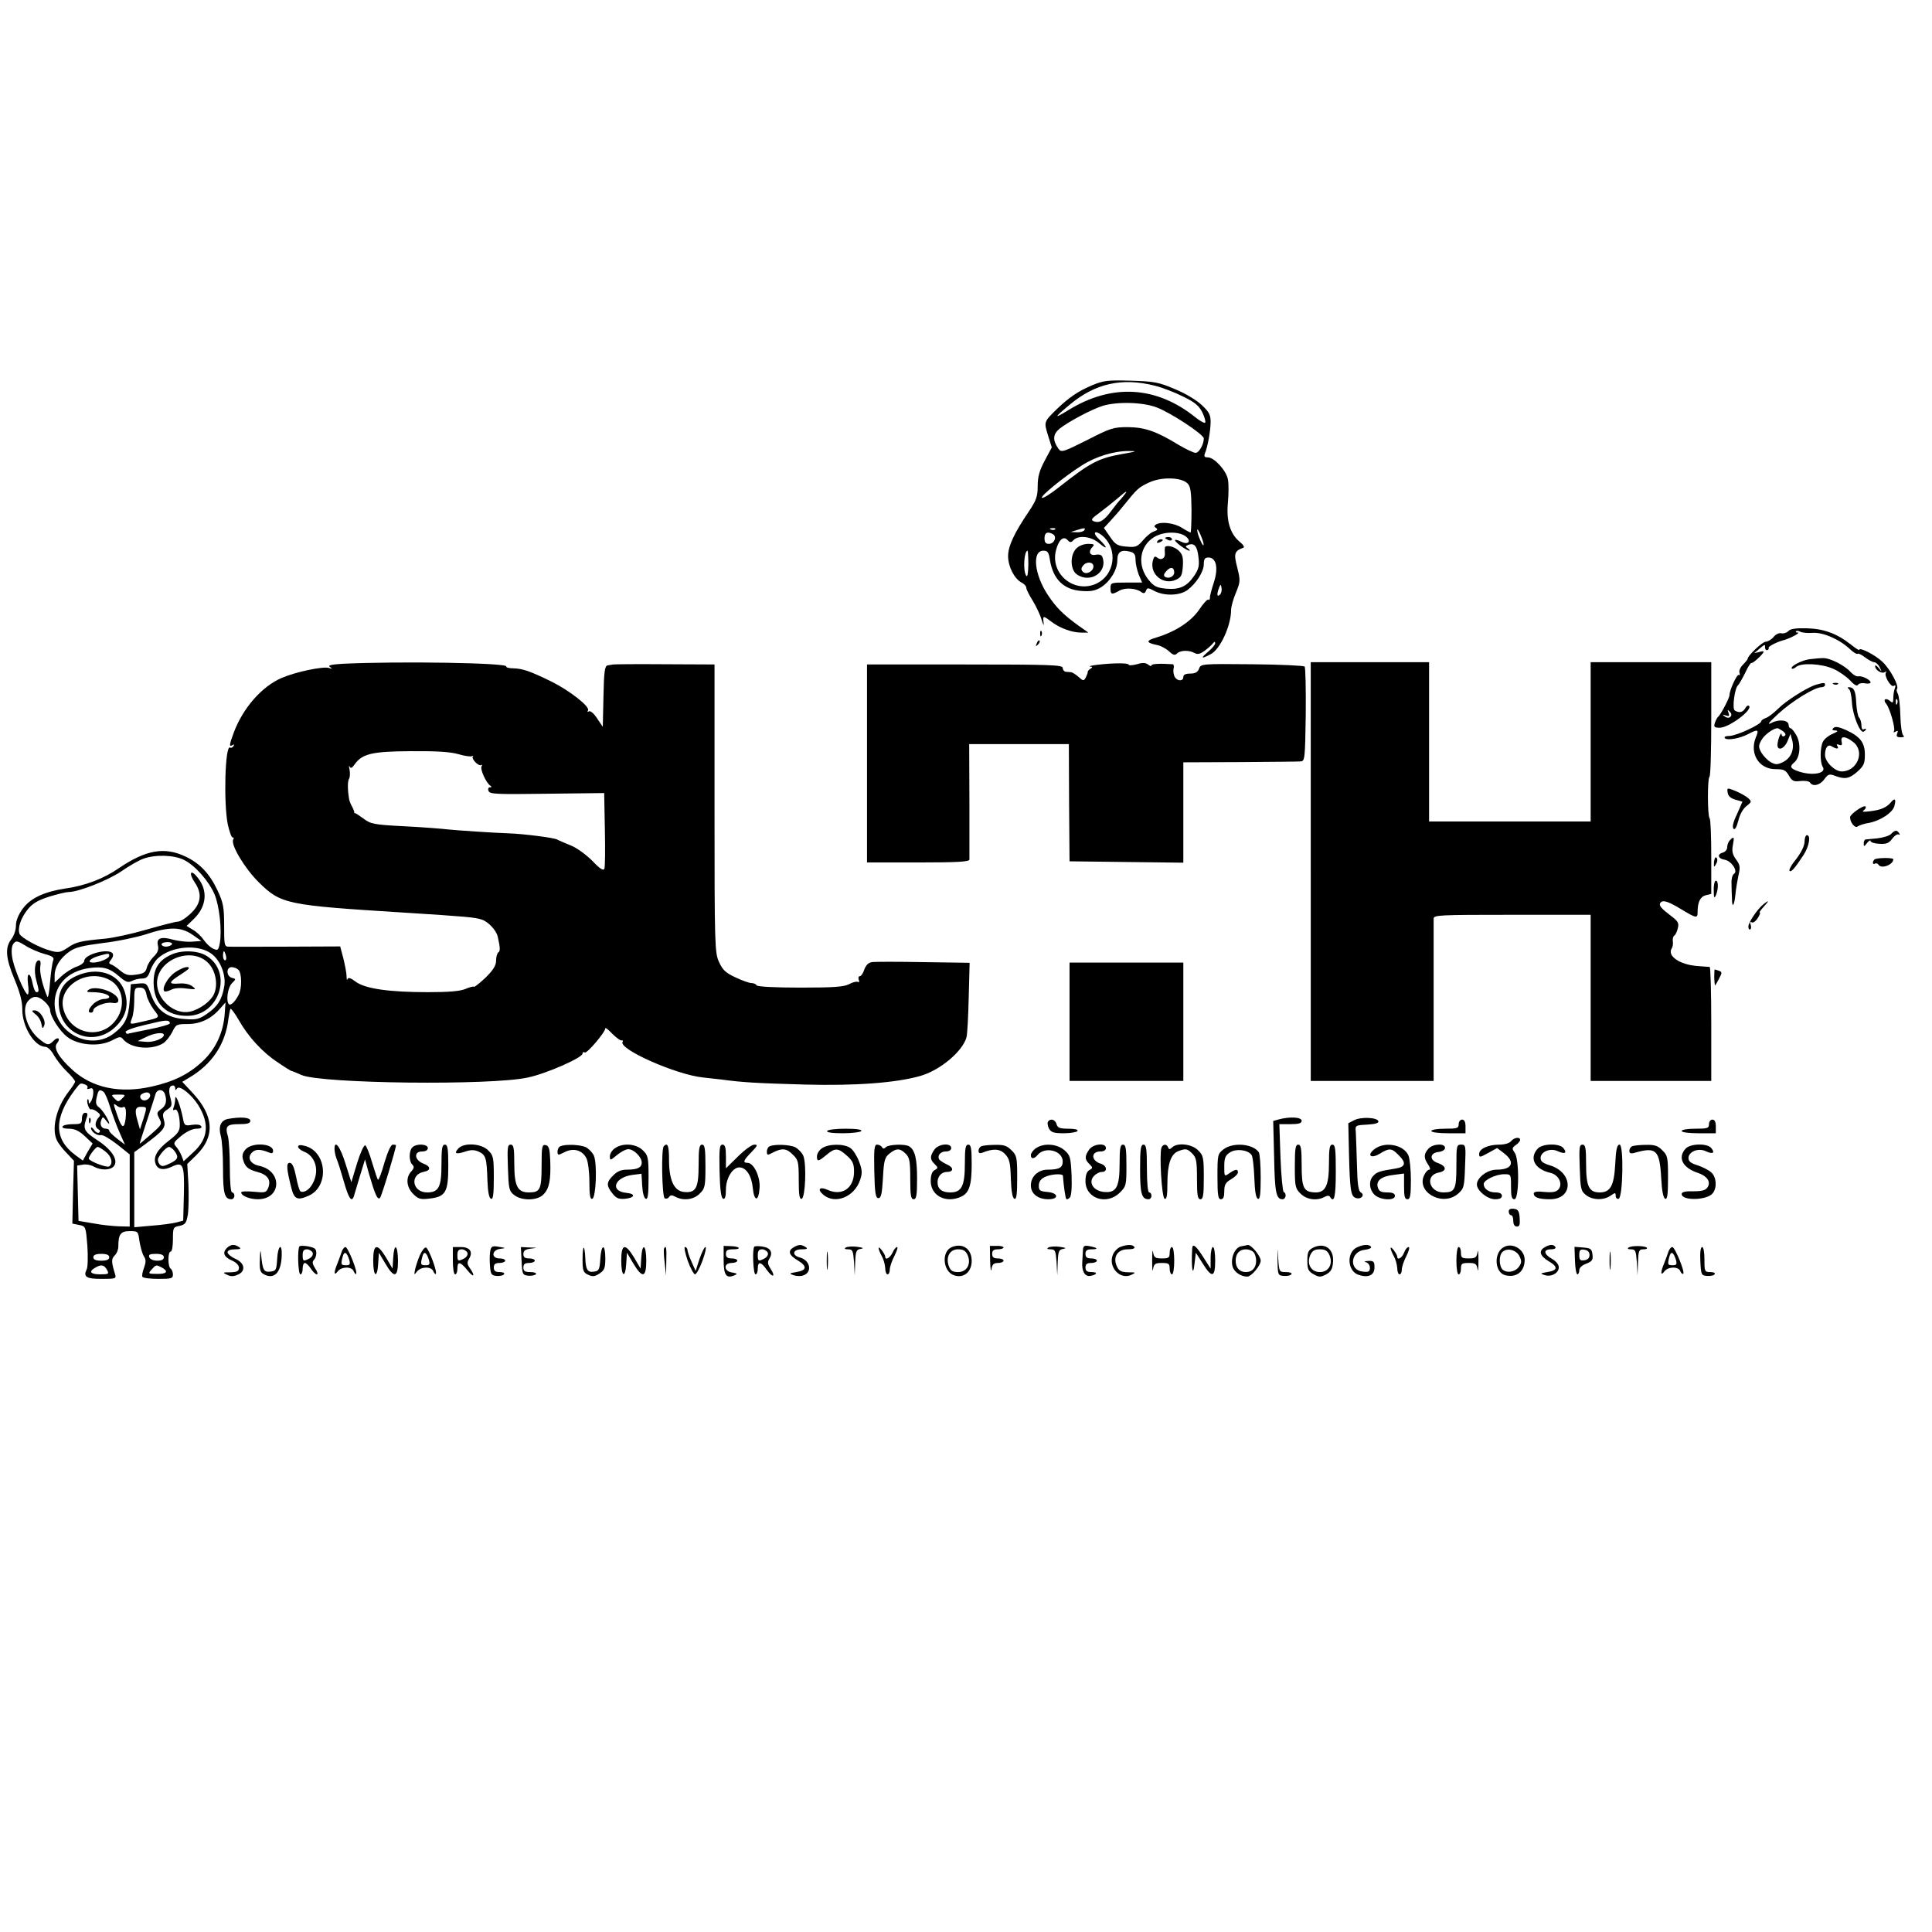 <?xml version="1.0" standalone="no"?>
<!DOCTYPE svg PUBLIC "-//W3C//DTD SVG 20010904//EN"
 "http://www.w3.org/TR/2001/REC-SVG-20010904/DTD/svg10.dtd">
<svg version="1.0" xmlns="http://www.w3.org/2000/svg"
 width="849pt" height="849pt" viewBox="0 0 849 849"
 preserveAspectRatio="xMidYMid meet">

<g transform="translate(0,849) scale(0.1,-0.1)"
fill="#000000" stroke="none">
<path d="M4797 6796 c-59 -25 -100 -53 -152 -103 -58 -57 -58 -56 -40 -115
l17 -54 -31 -58 c-24 -45 -31 -72 -31 -113 0 -45 -6 -61 -39 -111 -64 -94 -91
-152 -91 -196 0 -45 27 -99 59 -116 12 -6 21 -16 21 -23 0 -7 13 -33 29 -58
15 -25 33 -63 39 -85 7 -22 10 -27 8 -11 -4 33 -3 33 37 3 38 -28 89 -46 130
-46 l30 0 -44 31 c-65 47 -97 78 -134 134 -60 90 -71 195 -20 195 19 0 24 -7
29 -42 14 -84 61 -130 140 -135 39 -3 59 1 84 16 41 26 72 77 72 119 0 36 16
48 55 38 20 -5 25 -13 25 -37 0 -16 7 -45 14 -64 l15 -35 -70 0 c-67 0 -69 -1
-69 -25 0 -28 5 -30 40 -10 26 14 75 10 97 -8 9 -6 15 -4 19 7 5 14 9 14 37
-1 44 -23 111 -21 145 4 39 29 72 81 72 114 0 22 5 29 20 29 35 0 45 -46 24
-110 -10 -30 -18 -61 -17 -67 0 -7 -3 -11 -7 -8 -4 3 -23 -18 -41 -45 -36 -52
-104 -96 -186 -121 -48 -14 -48 -23 -1 -33 18 -3 42 -16 55 -28 18 -17 26 -19
35 -10 15 15 53 16 78 2 13 -7 25 -4 46 12 16 12 32 27 36 33 5 6 8 6 8 -2 0
-6 -14 -23 -31 -37 -35 -30 -31 -33 11 -11 42 21 90 126 90 195 0 13 9 47 21
75 20 49 20 54 6 111 -16 61 -13 73 27 87 6 2 -1 14 -15 25 -43 35 -61 93 -53
173 3 37 4 83 0 102 -7 39 -60 97 -88 97 -15 0 -18 4 -13 18 12 28 24 95 25
136 0 33 -6 45 -39 76 -22 21 -73 52 -118 70 -70 30 -90 34 -193 37 -104 3
-120 1 -173 -21z m278 -1 c33 -8 89 -30 125 -48 51 -25 69 -40 84 -70 10 -21
15 -41 12 -44 -3 -4 -23 7 -44 24 -171 137 -366 148 -555 32 -68 -42 -67 -36
3 22 112 94 230 121 375 84z m7 -95 c62 -23 208 -119 208 -137 0 -26 -21 -63
-36 -63 -9 0 -42 16 -73 34 -99 61 -150 78 -224 79 -64 0 -77 -4 -180 -57
-104 -52 -113 -55 -125 -39 -27 38 -26 64 4 89 39 31 139 84 188 100 64 20
177 17 238 -6z m-150 -205 c-106 -19 -140 -37 -281 -148 -34 -27 -66 -47 -72
-45 -12 4 95 92 174 142 62 40 141 64 207 64 39 0 36 -2 -28 -13z m286 -129
c14 -13 17 -37 18 -116 0 -55 -2 -100 -4 -100 -3 0 -20 9 -39 21 -33 21 -91
28 -113 14 -9 -6 -9 -9 0 -15 9 -6 6 -10 -8 -15 -12 -3 -34 -21 -49 -39 -25
-29 -32 -32 -73 -28 -39 3 -49 9 -72 43 l-27 39 25 27 c15 16 43 48 63 73 59
73 64 78 111 100 54 25 141 23 168 -4z m-279 -53 c-8 -10 -16 -20 -20 -23 -3
-3 -18 -22 -34 -43 -33 -45 -53 -57 -78 -48 -15 6 -11 12 25 38 24 18 59 46
78 62 40 35 49 39 29 14z m-302 -149 c-3 -3 -12 -4 -19 -1 -8 3 -5 6 6 6 11 1
17 -2 13 -5z m128 -4 c-3 -5 -18 -10 -33 -9 l-27 1 25 8 c35 11 42 11 35 0z
m524 -64 c-1 -15 -28 46 -28 64 0 8 6 0 14 -19 8 -18 15 -38 14 -45z m-661 46
c18 -12 4 -42 -19 -42 -14 0 -19 7 -19 25 0 25 14 31 38 17z m214 -4 c74 -60
58 -178 -29 -215 -98 -40 -200 49 -172 151 12 45 33 62 50 43 11 -12 16 -12
27 0 22 22 77 16 111 -13 40 -34 40 -21 0 17 -30 28 -19 42 13 17z m367 -4
c29 -21 13 -41 -19 -24 -12 6 -24 9 -26 7 -6 -6 50 -47 63 -47 4 0 1 4 -7 10
-12 8 -12 10 3 16 26 9 39 -7 44 -58 4 -34 0 -50 -19 -78 -32 -47 -63 -62
-123 -57 -41 4 -54 10 -76 37 -53 63 -43 150 23 190 40 24 105 26 137 4z
m-690 -126 c-1 -40 -4 -57 -10 -47 -14 22 -9 109 7 109 1 0 3 -28 3 -62z m842
-131 c-13 -13 -15 1 -4 30 7 17 8 17 11 -1 2 -10 -1 -23 -7 -29z"/>
<path d="M4730 6080 c-29 -29 -27 -94 2 -114 60 -42 138 11 112 77 -3 9 -14
12 -30 9 -26 -5 -33 15 -12 36 9 9 5 12 -20 12 -19 0 -40 -8 -52 -20z m75 -79
c0 -22 -32 -38 -46 -24 -9 9 -9 16 1 28 15 19 45 16 45 -4z"/>
<path d="M5120 6126 c0 -2 7 -6 15 -10 8 -3 15 -1 15 4 0 6 -7 10 -15 10 -8 0
-15 -2 -15 -4z"/>
<path d="M5085 6110 c-3 -6 1 -7 9 -4 18 7 21 14 7 14 -6 0 -13 -4 -16 -10z"/>
<path d="M5119 6083 c-1 -5 -1 -15 0 -25 2 -22 -17 -32 -33 -19 -11 9 -15 6
-20 -13 -15 -60 47 -110 103 -83 22 10 26 20 29 59 2 37 -1 51 -17 67 -20 20
-60 29 -62 14z m41 -109 c0 -17 -24 -29 -40 -19 -8 5 -6 13 6 26 18 20 34 17
34 -7z"/>
<path d="M7859 5717 c-8 -8 -21 -12 -30 -10 -10 3 -26 -4 -35 -16 -10 -12 -26
-21 -35 -21 -14 0 -79 -61 -79 -75 0 -3 -9 -14 -21 -26 -11 -11 -18 -27 -15
-35 3 -8 2 -13 -3 -10 -8 5 -41 -67 -41 -89 0 -13 -40 -88 -50 -95 -4 -3 -10
-15 -14 -26 -6 -18 -3 -22 21 -22 40 0 146 78 129 96 -4 4 -12 -1 -17 -11 -11
-18 -27 -21 -46 -9 -12 8 0 100 15 111 4 4 18 28 31 54 12 27 25 46 28 44 4
-5 53 40 53 49 0 3 -10 2 -22 -2 -13 -3 -21 -5 -18 -3 3 2 15 12 26 22 18 15
22 16 20 3 0 -8 4 -14 9 -13 6 1 9 5 7 10 -2 6 34 25 63 33 26 6 78 33 66 34
-8 0 -12 3 -8 6 3 3 11 2 18 -2 7 -4 32 -7 55 -5 47 3 120 -30 165 -73 15 -14
29 -22 32 -19 3 3 18 -4 33 -16 15 -11 33 -21 40 -21 7 0 18 -10 24 -22 11
-22 10 -22 -4 -4 -9 11 -16 15 -16 9 0 -17 28 -35 42 -27 7 4 10 4 6 -1 -11
-12 21 -67 34 -59 8 5 9 1 5 -10 -4 -10 -7 -29 -7 -43 0 -22 -2 -24 -15 -13
-19 16 -32 5 -16 -13 16 -20 41 -108 34 -120 -4 -6 -1 -7 7 -2 10 6 12 4 7 -8
-5 -13 -1 -17 16 -17 13 0 17 3 11 8 -6 4 -12 42 -13 86 -1 44 -6 87 -11 97
-5 9 -7 19 -4 21 11 12 -29 87 -64 120 -33 31 -102 66 -102 52 0 -3 -17 8 -37
24 -61 48 -118 69 -193 71 -48 1 -72 -2 -81 -12z m478 -319 c-3 -8 -6 -5 -6 6
-1 11 2 17 5 13 3 -3 4 -12 1 -19z m-733 -58 c-6 -6 -15 -5 -24 1 -12 9 -12
10 4 5 14 -5 17 -3 12 11 -6 15 -5 16 5 6 8 -8 10 -16 3 -23z"/>
<path d="M4571 5704 c0 -11 3 -14 6 -6 3 7 2 16 -1 19 -3 4 -6 -2 -5 -13z"/>
<path d="M4556 5663 c-6 -14 -5 -15 5 -6 7 7 10 15 7 18 -3 3 -9 -2 -12 -12z"/>
<path d="M7951 5593 c-35 -5 -86 -32 -77 -41 3 -3 12 1 20 8 23 18 110 14 162
-9 25 -11 58 -34 74 -51 18 -20 31 -27 35 -19 4 6 18 9 31 6 13 -2 24 -1 24 4
0 12 -38 30 -54 27 -8 -2 -22 7 -33 18 -26 30 -93 64 -123 62 -14 0 -40 -3
-59 -5z"/>
<path d="M1505 5573 c-51 -3 -66 -7 -55 -14 12 -8 10 -9 -6 -4 -27 7 -146 -18
-206 -44 -87 -37 -171 -133 -211 -241 -20 -54 -21 -64 -5 -54 7 4 8 3 4 -5 -4
-6 -11 -9 -15 -6 -22 13 -29 -243 -10 -338 7 -31 16 -57 21 -57 5 0 7 -4 3 -9
-13 -22 51 -128 113 -189 97 -95 120 -100 632 -132 285 -18 315 -21 347 -31
28 -9 63 -46 70 -74 11 -48 12 -65 3 -70 -5 -3 -10 -20 -10 -36 0 -22 -12 -41
-46 -75 -26 -24 -49 -43 -51 -40 -3 2 -20 -2 -38 -10 -24 -10 -75 -14 -164
-14 -171 0 -276 15 -318 46 -22 17 -33 20 -36 11 -2 -6 -4 -1 -4 13 0 14 -7
49 -14 78 l-14 53 -235 -1 c-129 0 -244 -1 -255 0 -19 0 -20 7 -20 93 0 80 -4
100 -28 152 -35 75 -78 121 -142 151 -92 44 -174 29 -291 -50 -67 -47 -151
-79 -240 -91 -90 -14 -150 -42 -184 -88 -19 -26 -30 -53 -30 -75 0 -19 -9 -45
-20 -59 -29 -37 -25 -84 14 -177 24 -58 34 -96 34 -131 -1 -76 54 -165 101
-165 10 0 27 -16 38 -37 12 -21 38 -54 57 -72 20 -19 36 -39 36 -44 0 -4 -13
-25 -29 -45 -54 -70 -76 -164 -50 -215 6 -12 25 -37 43 -55 l31 -33 -4 -138
-3 -138 30 -6 c29 -6 29 -7 36 -92 3 -47 2 -94 -3 -103 -16 -33 -2 -42 66 -42
63 0 65 1 58 23 -16 52 -16 65 -1 80 9 8 16 26 16 39 0 54 10 68 50 68 37 0
37 -1 43 -45 4 -24 12 -54 19 -65 10 -15 10 -26 1 -51 -7 -18 -10 -36 -7 -40
3 -5 34 -9 70 -9 57 0 64 2 64 19 0 11 -5 23 -10 26 -13 8 -13 75 0 75 6 0 10
24 10 54 0 51 1 54 29 59 26 6 30 12 37 52 3 25 4 85 2 133 l-5 87 39 38 c84
82 79 173 -16 275 l-45 48 30 18 c101 59 160 148 173 260 3 21 7 40 9 43 3 2
19 -20 36 -49 41 -73 105 -143 171 -186 30 -21 57 -37 60 -38 3 0 23 -8 45
-18 85 -38 834 -47 995 -11 81 17 240 87 240 105 0 6 4 9 10 5 9 -6 90 89 90
106 0 5 14 -6 31 -24 17 -17 36 -31 41 -29 5 1 7 -2 4 -6 -20 -32 236 -145
354 -157 21 -2 57 -6 81 -9 88 -12 148 -16 364 -22 222 -6 402 7 510 38 87 25
185 108 202 169 4 13 8 92 10 176 l4 152 -203 3 c-112 2 -213 2 -226 0 -16 -2
-27 -14 -34 -33 -5 -16 -14 -29 -20 -29 -6 0 -7 -7 -4 -16 3 -8 2 -12 -4 -9
-5 3 -23 -1 -39 -10 -24 -12 -68 -15 -215 -15 -112 0 -187 4 -191 10 -3 6 -14
10 -23 10 -9 0 -41 11 -70 25 -43 20 -56 32 -72 67 -19 41 -20 71 -20 676 l0
632 -217 1 c-120 1 -222 0 -228 -1 -5 -1 -17 -3 -25 -4 -12 -2 -16 -27 -18
-136 l-3 -134 -25 37 c-14 22 -30 35 -36 31 -6 -4 -8 -3 -4 4 10 16 -79 86
-159 126 -94 46 -127 58 -169 59 -19 0 -33 4 -31 8 11 16 -467 24 -720 12z
m509 -397 c27 -8 54 -12 60 -9 6 3 8 3 4 -1 -8 -10 24 -44 36 -38 5 3 6 0 2
-6 -7 -12 20 -72 38 -84 8 -6 7 -8 -1 -8 -7 0 -10 -7 -6 -16 5 -14 35 -15 257
-12 l251 3 3 -159 c2 -87 1 -165 -2 -173 -4 -11 -19 -2 -53 34 -27 27 -68 57
-93 67 -25 10 -53 22 -62 27 -15 8 -150 25 -213 27 -64 2 -227 13 -265 17 -25
3 -111 10 -192 14 -137 7 -149 10 -181 34 -19 14 -36 25 -38 24 -2 -1 -3 0 -2
2 1 2 -3 13 -9 25 -7 11 -13 28 -14 35 -7 42 -7 78 0 89 4 7 5 25 2 40 -3 15
-3 21 0 14 5 -10 10 -8 21 7 34 49 77 59 248 60 115 1 174 -3 209 -13z m-1205
-465 c49 -25 107 -91 133 -149 22 -51 34 -160 24 -216 -6 -32 -9 -34 -29 -25
-13 6 -31 23 -42 39 -10 15 -31 35 -47 44 l-28 17 35 34 c53 54 59 122 14 178
-31 40 -42 22 -13 -21 34 -50 28 -95 -21 -139 -19 -18 -43 -33 -53 -33 -10 0
-72 -16 -138 -35 -65 -19 -148 -37 -184 -40 -106 -10 -126 -14 -163 -40 -32
-21 -41 -22 -74 -13 -50 13 -130 57 -137 74 -10 25 6 71 36 108 22 27 45 40
95 56 36 11 73 20 84 20 44 0 175 52 232 91 33 23 76 48 96 55 54 20 136 17
180 -5z m36 -328 l40 -28 -40 -3 c-21 -2 -58 2 -82 8 -55 16 -77 8 -69 -25 4
-17 0 -31 -19 -49 -13 -13 -27 -35 -30 -49 -5 -20 -15 -26 -48 -30 -33 -5 -46
-1 -69 18 -15 13 -33 25 -40 27 -11 4 -10 8 0 21 8 9 11 21 7 27 -16 25 -125
-3 -125 -33 0 -7 -15 -19 -34 -25 -19 -7 -49 -26 -65 -41 l-31 -29 0 30 c0 39
24 78 66 107 25 18 60 26 146 37 62 7 147 25 188 38 102 34 154 34 205 -1z
m-650 -85 c35 -9 44 -16 39 -28 -4 -8 -10 -51 -14 -95 -3 -44 -9 -73 -12 -65
-22 51 -35 109 -31 133 3 16 1 27 -6 27 -17 0 -23 -44 -12 -86 13 -48 14 -54
1 -54 -5 0 -12 16 -16 35 -10 55 -28 57 -21 2 4 -26 3 -47 -1 -47 -13 0 -64
122 -69 167 -4 26 -1 49 7 57 10 13 17 12 51 -9 21 -14 59 -30 84 -37z m560
42 c-3 -5 -15 -10 -26 -10 -10 0 -19 5 -19 10 0 6 12 10 26 10 14 0 23 -4 19
-10z m174 -41 c40 -29 66 -96 56 -146 -10 -56 -29 -86 -74 -117 -36 -25 -47
-28 -100 -24 -78 5 -123 39 -148 109 -17 48 -19 50 -53 47 l-35 -3 -5 -72 c-5
-76 -21 -108 -72 -146 -102 -76 -258 4 -258 133 0 83 59 143 153 156 60 8 89
0 131 -37 29 -25 39 -28 55 -20 11 6 31 11 45 11 19 0 27 7 36 34 6 18 21 43
33 54 58 54 177 65 236 21z m64 -9 c3 -11 1 -20 -4 -20 -5 0 -9 9 -9 20 0 11
2 20 4 20 2 0 6 -9 9 -20z m-513 0 c0 -12 -43 -30 -71 -30 -29 0 -14 18 24 29
43 12 47 13 47 1z m568 -62 c15 -15 16 -83 0 -111 -15 -29 -34 -47 -42 -40
-14 14 -5 74 13 92 19 19 19 19 0 24 -25 7 -26 47 -1 47 10 0 23 -5 30 -12z
m-404 -110 c3 -17 18 -46 32 -65 28 -36 30 -34 -48 -52 -61 -14 -59 -15 -48
15 6 14 10 50 10 80 0 50 2 54 24 54 18 0 25 -7 30 -32z m-447 -30 c13 -12 23
-28 23 -35 0 -28 41 -93 76 -120 49 -37 141 -44 196 -15 34 18 39 18 50 4 34
-40 125 -48 176 -16 12 8 30 31 39 49 16 33 19 35 67 35 56 0 105 23 144 69
l23 26 -4 -56 c-7 -80 -41 -151 -97 -203 -61 -57 -126 -89 -224 -111 -139 -31
-259 -6 -346 72 -62 56 -87 98 -69 119 17 21 3 30 -16 10 -22 -22 -28 -20 -66
11 -54 46 -77 134 -43 167 21 22 43 20 71 -6z m550 -94 c2 -5 -39 -17 -90 -27
-50 -10 -94 -19 -97 -20 -3 -1 -6 3 -8 8 -2 6 36 20 85 31 93 23 105 24 110 8z
m-27 -52 c0 -16 -47 -34 -81 -30 l-34 3 35 17 c37 19 80 24 80 10z m-346 -218
c9 -3 13 -10 10 -15 -3 -5 2 -6 10 -3 12 5 16 0 16 -17 0 -13 -5 -31 -10 -39
-8 -12 -10 -12 -10 -1 0 8 -2 12 -5 10 -7 -8 7 -49 15 -44 4 2 16 -2 26 -10
15 -11 17 -16 7 -26 -7 -7 -13 -21 -13 -30 0 -10 6 -19 13 -22 6 -2 8 -8 4
-13 -5 -5 -15 -1 -23 10 -8 11 -14 15 -14 9 0 -16 26 -35 44 -31 8 2 40 -17
71 -41 l55 -44 0 -158 0 -159 -47 1 c-27 1 -77 6 -113 13 l-65 11 -3 121 -3
122 25 4 c13 3 35 -1 47 -8 32 -18 74 -17 89 1 21 25 -6 70 -67 111 -63 41
-69 52 -55 94 9 24 8 30 -4 30 -8 0 -14 -10 -14 -25 0 -22 -4 -25 -39 -25 -22
0 -43 -4 -46 -10 -4 -6 8 -10 28 -10 25 0 44 -9 69 -32 l35 -33 -22 -37 -21
-38 -34 25 c-93 69 -94 161 -3 283 27 35 25 34 47 26z m396 -16 c0 -10 2 -10
8 -1 10 16 63 -26 93 -73 51 -83 44 -149 -23 -209 l-41 -38 -9 24 c-5 13 -16
31 -24 40 -14 15 -11 20 23 48 22 18 49 31 66 31 18 0 26 4 21 11 -4 7 -20 9
-40 6 -31 -5 -34 -4 -40 28 -10 53 -33 114 -34 88 0 -12 -3 -29 -7 -39 -4 -11
-3 -15 4 -11 12 8 23 -24 23 -68 0 -25 -9 -38 -50 -69 -49 -38 -68 -71 -56
-101 9 -25 35 -29 71 -12 50 24 56 10 53 -124 l-3 -113 -30 -8 c-16 -4 -65
-11 -107 -14 l-78 -7 0 165 0 165 43 31 c87 65 97 77 87 111 -7 25 -5 32 15
45 21 14 22 19 14 51 -10 35 -6 55 12 55 5 0 9 -6 9 -12z m-315 -16 c6 -4 19
-34 29 -67 10 -33 29 -84 42 -113 l23 -52 -34 26 c-19 15 -35 30 -35 35 0 5
-6 9 -14 9 -20 0 -29 17 -21 38 6 16 8 15 21 -2 8 -11 14 -17 14 -14 0 14 -29
60 -45 72 -13 9 -16 20 -10 44 7 33 12 37 30 24z m269 -8 c11 -30 6 -53 -16
-68 -20 -14 -20 -18 -8 -41 13 -25 12 -27 -36 -69 -27 -24 -50 -43 -50 -42 -1
0 13 45 31 99 18 54 35 107 38 118 6 23 32 25 41 3z m-64 -8 c0 -8 -8 -17 -17
-20 -20 -8 -37 15 -20 26 19 12 37 9 37 -6z m-123 -13 c-16 -16 -18 -16 -34 0
-16 16 -15 17 17 17 32 0 33 -1 17 -17z m2 -39 c13 8 17 -10 13 -50 -6 -47
-17 -43 -36 13 -20 57 -20 58 -1 43 8 -6 18 -9 24 -6z m92 -48 l-16 -49 -11
39 c-14 48 -9 62 20 60 22 -1 22 -1 7 -50z m-167 -147 c27 -21 34 -53 15 -65
-11 -6 -89 24 -89 35 0 11 31 51 39 51 5 0 20 -9 35 -21z m302 4 c21 -28 17
-38 -20 -56 -29 -14 -36 -14 -46 -2 -6 8 -8 20 -4 27 13 24 37 48 47 48 5 0
16 -8 23 -17z m-286 -468 c0 -10 -11 -15 -35 -15 -24 0 -35 5 -35 15 0 10 11
15 35 15 24 0 35 -5 35 -15z m240 0 c0 -10 -10 -15 -29 -15 -16 0 -31 6 -35
15 -4 12 3 15 29 15 24 0 35 -5 35 -15z m-250 -55 c10 -18 8 -20 -30 -20 -42
0 -52 12 -22 29 26 16 40 13 52 -9z m241 10 c31 -17 22 -29 -21 -28 -39 0 -40
1 -24 19 20 22 20 22 45 9z"/>
<path d="M755 4296 c-57 -25 -80 -61 -80 -124 0 -93 57 -148 151 -146 140 3
198 193 81 264 -37 23 -107 26 -152 6z m155 -33 c36 -32 50 -95 31 -140 -14
-33 -64 -70 -108 -79 -68 -13 -143 53 -143 126 0 100 144 161 220 93z"/>
<path d="M769 4217 c-32 -22 -59 -70 -47 -83 4 -3 16 0 29 6 13 8 40 10 68 6
43 -5 45 -5 26 10 -12 9 -34 14 -57 12 -49 -4 -48 5 2 37 22 14 40 27 40 30 0
12 -30 3 -61 -18z"/>
<path d="M335 4201 c-52 -23 -77 -61 -77 -116 0 -139 154 -203 252 -105 45 45
57 96 37 155 -27 79 -121 108 -212 66z m146 -17 c62 -32 74 -123 23 -183 -68
-82 -196 -52 -225 53 -28 100 101 183 202 130z"/>
<path d="M390 4141 c-12 -9 -9 -11 15 -11 40 0 75 -10 75 -21 0 -5 -10 -9 -23
-9 -13 0 -33 -9 -45 -20 -23 -22 -29 -40 -12 -40 6 0 10 4 10 10 0 16 53 38
83 33 19 -3 27 1 27 11 0 34 -98 68 -130 47z"/>
<path d="M157 4032 c12 -9 23 -28 25 -42 4 -21 6 -22 12 -7 10 22 -18 67 -42
67 -14 0 -14 -3 5 -18z"/>
<path d="M391 3564 c0 -11 3 -14 6 -6 3 7 2 16 -1 19 -3 4 -6 -2 -5 -13z"/>
<path d="M4825 5569 c-27 -3 -43 -7 -35 -8 12 -1 12 -3 2 -10 -8 -4 -13 -11
-12 -15 0 -3 -4 -14 -9 -24 -9 -15 -11 -15 -31 3 -12 11 -27 20 -33 21 -7 0
-18 2 -24 2 -7 1 -13 9 -13 17 0 13 -54 15 -430 15 l-430 0 0 -435 0 -435 225
0 c173 0 225 3 225 13 0 6 0 123 0 260 l-1 247 219 0 219 0 1 -257 2 -258 250
-3 250 -3 0 220 0 221 248 1 c136 1 256 2 267 3 19 1 20 9 23 205 1 113 -1
208 -5 212 -5 4 -109 9 -232 10 -221 2 -225 2 -232 -20 -6 -15 -17 -21 -39
-21 -20 0 -30 -5 -30 -15 0 -20 -27 -19 -38 1 -5 9 -7 25 -5 35 3 11 1 19 -3
20 -57 4 -94 2 -94 -5 0 -5 -6 -3 -14 3 -11 9 -25 10 -50 2 -20 -5 -36 -6 -36
-2 0 8 -65 8 -135 0z"/>
<path d="M5760 4660 l0 -920 270 0 270 0 0 348 c0 191 0 355 0 365 0 16 23 17
345 17 l345 0 0 -365 0 -365 265 0 265 0 0 250 c0 138 -3 250 -7 251 -5 0 -29
2 -55 4 -77 6 -132 44 -112 77 5 7 7 21 5 32 -1 10 1 22 7 25 5 3 12 18 15 32
6 23 1 31 -31 55 -42 32 -53 45 -46 56 10 15 33 8 91 -27 68 -41 73 -42 73
-12 0 43 12 67 36 73 l24 6 0 162 c0 90 -3 166 -7 170 -10 9 -10 176 -1 182 5
3 8 117 8 255 l0 249 -265 0 -265 0 0 -350 0 -350 -355 0 -355 0 0 350 0 350
-260 0 -260 0 0 -920z"/>
<path d="M7980 5481 c-41 -13 -131 -70 -167 -106 -19 -19 -43 -37 -53 -40 -11
-4 -20 -10 -20 -14 0 -14 -106 -63 -139 -65 -17 0 -27 -4 -21 -10 11 -11 66
-1 104 19 41 22 47 19 32 -15 -29 -71 13 -140 86 -140 37 0 45 -4 59 -28 14
-24 21 -28 51 -24 20 2 39 -1 42 -7 12 -19 44 -12 63 15 16 22 22 24 46 15 44
-17 64 -13 99 18 28 25 33 36 33 74 0 54 -20 80 -83 109 -32 14 -47 17 -55 9
-8 -8 -5 -11 9 -11 13 -1 10 -5 -13 -15 -17 -7 -36 -22 -42 -34 -13 -24 -14
-91 -1 -111 18 -29 -47 -41 -109 -19 -34 12 -38 21 -16 39 25 21 30 79 10 117
-10 18 -22 33 -27 33 -4 0 -8 6 -8 14 0 21 -40 27 -74 10 -23 -12 -16 -2 29
40 60 55 159 116 189 116 9 0 16 5 16 10 0 11 -5 11 -40 1z m-145 -204 c12
-10 14 -16 7 -21 -7 -4 -12 -1 -13 6 -1 18 -17 -22 -18 -44 -1 -30 29 -20 44
15 l13 32 8 -29 c10 -40 -6 -78 -41 -95 -25 -12 -32 -12 -54 0 -14 8 -32 27
-41 42 -13 24 -13 30 0 54 13 24 52 52 71 53 3 0 13 -6 24 -13z m309 -48 c53
-41 18 -129 -51 -129 -30 0 -73 42 -73 72 0 34 13 49 30 38 21 -13 33 -12 24
2 -5 7 -2 9 8 5 12 -4 14 -1 11 14 -7 26 17 25 51 -2z"/>
<path d="M8058 5483 c7 -3 16 -2 19 1 4 3 -2 6 -13 5 -11 0 -14 -3 -6 -6z"/>
<path d="M8125 5462 c6 -4 11 -29 13 -56 2 -55 36 -141 52 -131 5 3 10 8 10
11 0 3 -4 2 -10 -1 -6 -3 -10 4 -10 17 0 13 -5 29 -10 34 -6 6 -11 35 -13 65
-2 52 -10 69 -32 69 -7 0 -7 -3 0 -8z"/>
<path d="M7592 5007 c2 -15 13 -25 34 -31 l31 -9 -24 -55 c-17 -35 -22 -57
-15 -64 6 -6 13 6 21 36 6 26 21 53 36 64 23 18 23 20 7 35 -9 8 -34 22 -55
31 -38 15 -38 15 -35 -7z"/>
<path d="M8310 4965 c-20 -24 -44 -34 -92 -40 -29 -4 -38 -2 -28 4 8 6 11 13
8 17 -8 8 -68 -34 -68 -47 0 -24 22 -50 33 -41 7 5 29 13 51 16 50 10 104 45
111 75 8 30 2 36 -15 16z"/>
<path d="M8310 4825 c-8 -8 -35 -16 -60 -19 -25 -2 -48 -5 -52 -5 -5 -1 -8 -9
-8 -18 0 -15 2 -14 15 3 8 10 15 14 15 8 0 -5 17 -11 38 -12 31 -2 42 2 57 22
10 14 23 22 28 19 6 -3 7 -1 3 5 -10 16 -19 15 -36 -3z"/>
<path d="M7930 4792 c0 -18 -14 -47 -36 -76 -21 -25 -34 -49 -30 -53 7 -7 23
11 61 69 25 38 34 88 15 88 -5 0 -10 -13 -10 -28z"/>
<path d="M7602 4798 c-7 -7 -12 -21 -12 -31 0 -11 -9 -21 -20 -24 -26 -7 -20
-27 9 -31 29 -5 60 -50 41 -62 -7 -4 -12 -23 -11 -41 0 -19 1 -49 2 -68 0 -44
10 -33 15 17 2 22 8 59 13 83 9 38 8 48 -10 72 -16 22 -19 37 -14 63 7 37 5
40 -13 22z"/>
<path d="M7532 4702 c-1 -24 0 -25 9 -9 7 11 7 23 2 28 -5 5 -9 -3 -11 -19z"/>
<path d="M8237 4713 c-10 -10 -8 -25 2 -18 5 3 12 1 16 -5 12 -20 65 0 65 24
0 8 -75 7 -83 -1z"/>
<path d="M7531 4578 c0 -33 2 -38 9 -23 12 28 12 65 0 65 -5 0 -10 -19 -9 -42z"/>
<path d="M7750 4517 c-27 -21 -67 -81 -67 -99 0 -9 4 -15 8 -12 5 2 5 12 2 21
-4 10 -2 14 4 10 6 -4 18 4 27 18 9 14 13 25 9 25 -3 0 4 11 17 25 25 27 25
32 0 12z"/>
<path d="M4700 4000 l0 -260 250 0 250 0 0 260 0 260 -250 0 -250 0 0 -260z"/>
<path d="M7533 4195 c1 -19 2 -35 4 -35 1 0 9 13 17 29 14 26 14 30 0 35 -9 3
-17 6 -19 6 -1 0 -2 -16 -2 -35z"/>
<path d="M1002 3573 c-32 -6 -43 -33 -32 -74 6 -19 10 -84 10 -144 0 -110 7
-135 37 -135 7 0 13 7 13 15 0 8 -4 15 -10 15 -6 0 -10 43 -10 108 0 59 -4
121 -8 137 -14 46 -6 55 49 55 37 0 49 4 49 15 0 15 -43 18 -98 8z"/>
<path d="M5620 3571 l-25 -7 4 -159 c3 -156 9 -185 37 -185 15 0 19 26 5 32
-4 2 -11 69 -14 151 l-5 147 49 0 c37 0 49 4 49 15 0 16 -52 19 -100 6z"/>
<path d="M5950 3567 l-25 -13 3 -134 c4 -159 8 -186 29 -194 23 -9 43 12 23
24 -11 7 -15 36 -17 122 -2 62 -4 127 -5 143 -3 30 -2 30 50 33 36 2 52 7 49
15 -5 17 -77 20 -107 4z"/>
<path d="M4605 3560 c-3 -5 -1 -19 5 -30 9 -16 21 -20 65 -20 29 0 57 5 60 10
4 6 -12 10 -40 10 -38 0 -48 4 -52 20 -6 21 -28 27 -38 10z"/>
<path d="M6410 3550 c0 -18 -7 -20 -60 -20 -33 0 -60 -4 -60 -10 0 -6 32 -10
75 -10 l75 0 0 30 c0 20 -5 30 -15 30 -8 0 -15 -9 -15 -20z"/>
<path d="M7510 3550 c0 -18 -7 -20 -60 -20 -33 0 -60 -4 -60 -10 0 -6 32 -10
75 -10 l75 0 0 30 c0 20 -5 30 -15 30 -8 0 -15 -9 -15 -20z"/>
<path d="M3635 3520 c-4 -6 21 -10 69 -10 41 0 78 5 81 10 4 6 -21 10 -69 10
-41 0 -78 -4 -81 -10z"/>
<path d="M6640 3475 c-7 -9 -29 -15 -51 -15 -49 0 -89 -18 -89 -41 0 -16 3
-16 39 4 l40 22 28 -21 c53 -40 40 -74 -30 -74 -41 0 -87 -35 -87 -65 0 -27
46 -65 80 -65 20 0 30 5 30 15 0 10 -10 15 -28 15 -30 0 -52 16 -52 37 0 17
53 43 90 43 30 0 30 0 30 -55 0 -42 3 -55 15 -55 21 0 22 177 1 205 -12 17
-12 21 5 33 10 7 19 17 19 23 0 14 -26 11 -40 -6z"/>
<path d="M1081 3441 c-13 -13 -18 -27 -14 -43 9 -35 22 -47 64 -58 45 -12 61
-35 48 -69 -9 -22 -13 -23 -64 -18 -30 3 -55 2 -55 -3 0 -15 37 -30 73 -30
105 0 109 126 5 147 -38 8 -53 36 -31 58 15 16 38 16 76 0 12 -5 17 -3 17 8 0
32 -89 38 -119 8z"/>
<path d="M1310 3451 c0 -6 11 -16 24 -21 52 -19 71 -83 41 -139 -14 -29 -40
-45 -55 -36 -4 2 -13 32 -19 65 -9 43 -17 60 -28 60 -16 0 -14 -27 8 -113 12
-46 26 -53 72 -33 96 39 85 197 -15 221 -18 5 -28 3 -28 -4z"/>
<path d="M1470 3441 c0 -11 4 -30 9 -43 6 -13 20 -58 32 -100 21 -74 34 -94
44 -65 2 6 14 46 26 87 l23 75 18 -65 c26 -89 37 -115 48 -104 7 7 70 215 70
231 0 2 -6 3 -14 3 -8 0 -22 -30 -37 -80 -12 -44 -25 -77 -28 -74 -3 2 -14 37
-26 76 -11 39 -25 73 -30 75 -6 2 -22 -34 -36 -79 l-25 -83 -25 79 c-23 76
-49 111 -49 67z"/>
<path d="M1812 3448 c-15 -15 -16 -60 0 -76 9 -9 8 -16 -5 -30 -25 -27 -21
-69 9 -99 22 -22 32 -25 72 -20 70 8 82 28 82 143 0 77 -3 94 -15 94 -12 0
-15 -16 -15 -88 0 -98 -12 -122 -63 -122 -66 0 -78 79 -13 91 31 6 29 24 -4
36 -39 15 -43 53 -5 53 16 0 25 6 25 15 0 18 -50 21 -68 3z"/>
<path d="M2015 3444 c-22 -23 -12 -28 28 -15 26 9 41 9 61 0 31 -14 35 -28 38
-128 2 -49 7 -76 16 -79 9 -3 12 20 12 93 0 89 -2 98 -25 120 -29 30 -104 35
-130 9z"/>
<path d="M2232 3359 c3 -92 5 -103 27 -120 33 -27 104 -26 130 3 25 26 32 63
29 148 -2 52 -6 65 -20 68 -16 3 -18 -6 -18 -90 0 -105 -6 -118 -56 -118 -50
0 -64 28 -64 127 0 69 -3 83 -16 83 -14 0 -15 -14 -12 -101z"/>
<path d="M2463 3453 c-7 -2 -13 -13 -13 -23 0 -17 2 -18 31 -3 39 20 78 9 96
-27 7 -14 13 -60 13 -103 0 -58 3 -78 13 -75 16 6 22 152 7 189 -6 14 -23 31
-36 38 -25 11 -88 14 -111 4z"/>
<path d="M2702 3444 c-12 -8 -22 -24 -22 -35 0 -20 2 -19 31 5 17 14 39 26 50
26 24 0 59 -34 59 -59 0 -22 -19 -31 -66 -31 -24 0 -43 -8 -59 -25 -31 -30
-31 -45 -4 -79 17 -22 28 -26 55 -24 44 4 49 22 7 26 -74 7 -54 68 26 79 l40
5 3 -52 c2 -32 8 -55 16 -58 9 -3 12 20 12 93 0 89 -2 98 -25 120 -29 29 -88
34 -123 9z"/>
<path d="M2917 3453 c-12 -11 -8 -221 4 -229 6 -3 15 -1 19 6 6 9 13 9 28 1
35 -19 81 -13 107 14 23 22 25 32 25 120 0 78 -3 95 -15 95 -12 0 -15 -17 -15
-89 0 -103 -12 -124 -64 -119 -44 4 -66 52 -66 141 0 62 -6 78 -23 60z"/>
<path d="M3162 3343 c2 -82 7 -118 16 -121 8 -2 12 10 12 41 0 49 29 97 59 97
30 0 54 -37 59 -90 6 -62 26 -62 30 1 3 49 -26 109 -53 109 -22 0 -19 10 17
47 27 28 29 33 13 33 -11 0 -43 -23 -72 -52 l-53 -52 0 52 c0 40 -4 52 -15 52
-13 0 -15 -17 -13 -117z"/>
<path d="M3383 3453 c-7 -2 -13 -13 -13 -23 0 -17 2 -18 28 -4 39 20 59 18 87
-11 23 -22 25 -32 25 -110 0 -65 3 -86 13 -83 16 6 22 152 7 189 -6 14 -23 31
-36 38 -25 11 -88 14 -111 4z"/>
<path d="M3612 3444 c-12 -8 -22 -24 -22 -35 0 -25 6 -24 42 6 38 32 51 31 89
-3 26 -23 32 -36 32 -71 0 -73 -53 -109 -118 -79 -34 15 -45 1 -16 -23 52 -43
137 -8 161 67 10 29 9 43 -5 80 -9 24 -26 51 -38 59 -28 20 -97 19 -125 -1z"/>
<path d="M3842 3343 c2 -97 6 -118 18 -118 12 0 16 19 20 88 4 78 8 91 29 108
30 24 46 24 71 -1 17 -17 20 -33 20 -110 0 -73 3 -90 15 -90 12 0 15 17 15 91
0 86 -9 125 -34 141 -17 12 -91 9 -103 -3 -8 -8 -13 -8 -17 0 -4 6 -14 11 -22
11 -12 0 -14 -19 -12 -117z"/>
<path d="M4106 3438 c-20 -29 -20 -43 1 -63 16 -16 16 -18 0 -27 -11 -6 -17
-22 -17 -48 0 -65 67 -99 133 -69 36 16 47 50 47 144 0 69 -3 85 -15 85 -12 0
-15 -16 -15 -83 0 -99 -14 -127 -64 -127 -37 0 -56 15 -56 45 0 26 18 45 41
45 30 0 31 19 2 32 -15 7 -31 17 -35 22 -11 17 4 36 28 36 15 0 24 6 24 15 0
24 -56 19 -74 -7z"/>
<path d="M4313 3453 c-7 -2 -13 -12 -13 -20 0 -10 5 -13 18 -8 47 19 77 17 99
-7 19 -20 23 -37 25 -107 2 -56 7 -86 16 -89 9 -3 12 20 12 93 0 89 -2 98 -25
120 -19 20 -34 25 -72 24 -26 0 -54 -3 -60 -6z"/>
<path d="M4552 3444 c-12 -8 -22 -22 -22 -30 0 -18 14 -18 29 0 33 40 111 20
111 -28 0 -27 -16 -36 -66 -36 -42 0 -74 -30 -74 -69 0 -37 31 -61 77 -61 48
0 44 28 -4 32 -33 3 -38 6 -38 28 0 16 8 29 25 37 27 14 80 17 81 6 3 -45 11
-99 15 -102 2 -3 9 0 15 6 7 7 10 44 8 98 -4 81 -6 88 -32 111 -33 28 -91 32
-125 8z"/>
<path d="M4786 3438 c-20 -29 -20 -43 1 -63 16 -16 16 -18 0 -27 -11 -6 -17
-22 -17 -48 0 -77 93 -108 151 -51 28 28 29 33 29 120 0 74 -3 91 -15 91 -12
0 -15 -16 -15 -83 0 -103 -14 -130 -68 -125 -47 4 -71 42 -45 70 9 10 24 18
35 18 26 0 23 27 -4 36 -44 13 -45 54 -2 54 15 0 24 6 24 15 0 24 -56 19 -74
-7z"/>
<path d="M5010 3352 c0 -107 7 -132 37 -132 7 0 13 7 13 15 0 8 -4 15 -10 15
-6 0 -10 42 -10 105 0 87 -3 105 -15 105 -12 0 -15 -19 -15 -108z"/>
<path d="M5104 3447 c-10 -28 1 -220 14 -225 9 -3 12 15 12 66 0 86 15 130 47
143 34 13 40 12 63 -11 17 -17 20 -33 20 -110 0 -73 3 -90 15 -90 12 0 15 17
15 95 0 88 -2 98 -25 120 -27 28 -91 35 -114 13 -11 -10 -14 -10 -18 0 -6 16
-22 15 -29 -1z"/>
<path d="M5376 3439 c-25 -20 -26 -24 -26 -120 0 -81 3 -99 15 -99 11 0 15 11
15 35 0 29 6 39 30 53 16 9 30 23 30 30 0 16 -11 15 -38 -4 -22 -15 -22 -15
-22 30 0 37 4 48 25 62 26 17 76 12 94 -10 6 -6 11 -52 13 -101 2 -60 7 -90
16 -93 9 -3 12 20 12 95 0 54 -4 103 -8 109 -25 38 -114 46 -156 13z"/>
<path d="M5690 3365 c0 -88 2 -98 25 -120 26 -27 72 -33 105 -15 13 7 21 7 25
0 18 -29 25 1 25 110 0 100 -2 120 -15 120 -12 0 -15 -16 -15 -83 0 -95 -15
-127 -58 -127 -53 1 -62 18 -62 119 0 74 -3 91 -15 91 -12 0 -15 -17 -15 -95z"/>
<path d="M6041 3441 c-36 -27 -18 -45 22 -21 42 26 53 25 82 -5 36 -35 32 -53
-12 -60 -70 -11 -82 -15 -97 -31 -22 -21 -20 -60 4 -84 24 -24 90 -28 90 -5 0
10 -10 15 -34 15 -26 0 -36 5 -41 21 -10 30 15 50 69 56 l46 6 0 -57 c0 -43 3
-56 15 -56 12 0 15 16 15 85 0 46 -5 95 -11 108 -21 47 -103 62 -148 28z"/>
<path d="M6277 3442 c-21 -23 -21 -41 -1 -70 8 -12 11 -22 5 -22 -6 0 -15 -9
-21 -21 -41 -76 78 -144 147 -85 26 23 28 29 31 120 4 92 3 96 -17 96 -20 0
-21 -5 -21 -93 0 -104 -6 -117 -57 -117 -63 0 -82 75 -22 87 38 7 37 28 -2 42
-39 13 -37 45 4 49 15 2 27 9 27 18 0 21 -54 18 -73 -4z"/>
<path d="M6757 3442 c-38 -42 -13 -90 56 -106 36 -8 56 -48 36 -72 -10 -12
-25 -15 -61 -12 -34 4 -48 1 -48 -7 0 -17 23 -25 71 -25 104 0 104 117 0 149
-30 9 -41 17 -41 32 0 28 43 46 76 30 31 -14 42 -8 24 14 -18 22 -93 20 -113
-3z"/>
<path d="M6942 3359 c3 -92 5 -103 27 -120 28 -23 78 -25 109 -3 20 14 22 14
22 -1 0 -9 6 -15 13 -13 19 7 23 238 4 238 -11 0 -16 -21 -19 -85 -5 -95 -21
-125 -68 -125 -47 0 -60 26 -60 123 0 73 -3 87 -16 87 -14 0 -15 -14 -12 -101z"/>
<path d="M7173 3453 c-7 -2 -13 -12 -13 -20 0 -11 6 -14 23 -9 95 27 110 14
117 -111 3 -56 9 -88 18 -91 9 -3 12 20 12 93 0 89 -2 98 -25 120 -19 20 -34
25 -72 24 -26 0 -54 -3 -60 -6z"/>
<path d="M7407 3442 c-36 -39 -13 -84 54 -106 41 -14 58 -39 43 -63 -9 -14
-25 -18 -63 -18 -35 1 -51 -3 -51 -12 0 -31 114 -28 137 4 19 25 16 70 -7 91
-11 10 -38 24 -60 31 -29 9 -40 17 -40 32 0 28 43 46 76 30 31 -14 42 -8 24
14 -18 22 -93 20 -113 -3z"/>
<path d="M6630 3166 c0 -9 5 -16 10 -16 6 0 10 -11 10 -25 0 -16 6 -25 16 -25
12 0 14 9 12 38 -2 30 -7 38 -25 40 -16 2 -23 -2 -23 -12z"/>
<path d="M996 3005 c-20 -21 -11 -40 25 -55 17 -8 29 -20 29 -31 0 -15 -8 -19
-37 -20 -35 0 -36 -1 -15 -11 16 -8 29 -8 48 1 36 16 29 52 -13 70 -18 8 -33
21 -33 28 0 8 12 13 33 13 24 0 28 3 17 10 -21 14 -36 12 -54 -5z"/>
<path d="M1316 3013 c-10 -11 -6 -123 4 -123 6 0 10 11 10 25 0 14 4 25 10 25
5 0 17 -11 26 -25 9 -14 21 -25 26 -25 6 0 3 12 -7 26 -12 19 -14 29 -6 37 13
13 15 44 3 51 -14 9 -60 15 -66 9z m58 -28 c3 -8 -3 -19 -14 -25 -27 -14 -30
-13 -30 15 0 18 5 25 19 25 10 0 21 -7 25 -15z"/>
<path d="M2155 2996 c-3 -12 -4 -41 -2 -66 3 -40 6 -45 30 -47 15 -1 29 2 32
8 4 5 -5 9 -19 9 -19 0 -26 5 -26 20 0 15 7 20 25 20 14 0 25 5 25 10 0 6 -11
10 -25 10 -37 0 -35 37 3 42 26 3 26 4 -6 9 -27 5 -33 2 -37 -15z"/>
<path d="M3180 2952 c0 -66 12 -82 48 -66 14 6 12 8 -10 12 -38 5 -40 42 -3
42 14 0 25 5 25 10 0 6 -11 10 -25 10 -18 0 -25 5 -25 20 0 16 7 20 32 20 39
0 29 13 -12 14 l-30 1 0 -63z"/>
<path d="M3315 3012 c-10 -10 -5 -122 5 -122 6 0 10 11 10 25 0 33 14 32 40
-6 26 -36 40 -31 16 6 -13 20 -14 29 -5 44 17 27 5 48 -30 53 -17 3 -33 2 -36
0z m59 -27 c3 -8 -3 -19 -14 -25 -27 -14 -30 -13 -30 15 0 18 5 25 19 25 10 0
21 -7 25 -15z"/>
<path d="M3488 3009 c-28 -16 -21 -35 18 -58 42 -25 40 -44 -7 -51 -31 -5 -32
-7 -11 -14 12 -4 31 -5 41 -1 42 13 32 67 -14 79 -37 10 -32 36 8 36 24 0 28
3 17 10 -19 12 -30 12 -52 -1z"/>
<path d="M3717 3008 c-8 -5 -5 -8 10 -8 20 0 22 -6 26 -57 l3 -58 2 57 c2 50
5 57 25 60 15 3 11 5 -16 9 -20 3 -43 1 -50 -3z"/>
<path d="M4183 3010 c-47 -19 -40 -107 9 -124 42 -15 78 14 78 63 0 53 -39 80
-87 61z m69 -35 c17 -39 -3 -75 -42 -75 -23 0 -33 6 -40 25 -15 40 3 75 40 75
23 0 33 -6 42 -25z"/>
<path d="M4351 2950 c1 -36 4 -53 6 -37 3 21 10 27 29 27 13 0 24 5 24 10 0 6
-11 10 -25 10 -18 0 -25 5 -25 20 0 15 7 20 25 20 14 0 25 4 25 8 0 4 -13 8
-30 7 l-30 0 1 -65z"/>
<path d="M4607 3008 c-8 -5 -5 -8 10 -8 20 0 22 -6 26 -57 l3 -58 2 57 c2 50
5 57 25 60 15 3 11 5 -16 9 -20 3 -43 1 -50 -3z"/>
<path d="M4759 2997 c-1 -12 -2 -35 -3 -52 -3 -41 11 -65 34 -62 31 5 36 17 7
17 -20 0 -27 5 -27 20 0 15 7 20 25 20 14 0 25 5 25 10 0 6 -11 10 -25 10 -18
0 -25 5 -25 20 0 15 7 20 27 20 32 0 27 7 -10 14 -22 4 -27 1 -28 -17z"/>
<path d="M4922 3010 c-12 -5 -27 -21 -32 -35 -21 -54 33 -111 82 -87 21 10 20
11 -15 11 -30 1 -40 6 -49 26 -19 41 3 75 47 75 22 0 34 4 30 10 -7 12 -32 12
-63 0z"/>
<path d="M5239 3003 c-5 -83 3 -131 10 -68 l6 50 30 -47 c41 -66 55 -62 55 12
0 33 -4 60 -10 60 -5 0 -10 -21 -10 -47 l0 -48 -30 47 c-34 54 -50 67 -51 41z"/>
<path d="M5453 3013 c-26 -5 -46 -51 -37 -87 6 -25 36 -46 65 -46 18 0 59 49
59 70 0 21 -42 71 -57 69 -4 -1 -18 -4 -30 -6z m55 -25 c7 -7 12 -24 12 -38 0
-31 -17 -50 -45 -50 -28 0 -45 19 -45 50 0 31 17 50 45 50 12 0 26 -5 33 -12z"/>
<path d="M5770 3007 c-21 -11 -25 -20 -25 -57 0 -38 4 -46 28 -60 24 -13 30
-13 55 0 21 12 28 24 30 56 4 57 -38 86 -88 61z m72 -32 c17 -39 -3 -75 -42
-75 -39 0 -59 36 -42 75 9 19 19 25 42 25 23 0 33 -6 42 -25z"/>
<path d="M5962 3008 c-45 -22 -41 -101 5 -119 44 -16 73 -4 73 31 0 26 -3 30
-27 29 -17 -1 -21 -3 -10 -6 9 -2 17 -13 17 -24 0 -17 -6 -20 -31 -17 -63 6
-55 90 9 96 18 2 30 8 27 13 -8 12 -34 11 -63 -3z"/>
<path d="M6607 3009 c-44 -26 -39 -111 8 -123 49 -12 85 16 85 68 0 46 -54 78
-93 55z m70 -39 c10 -20 10 -29 -1 -45 -16 -24 -51 -31 -72 -15 -17 15 -18 62
-2 78 20 20 61 10 75 -18z"/>
<path d="M6788 3009 c-28 -16 -21 -38 17 -61 43 -25 41 -41 -6 -48 -30 -5 -32
-7 -12 -13 29 -10 63 8 63 34 0 12 -12 27 -30 37 -37 21 -39 42 -4 42 14 0 23
4 19 10 -8 13 -25 12 -47 -1z"/>
<path d="M7157 3008 c-7 -5 -3 -8 10 -8 20 0 22 -6 26 -57 l3 -58 2 58 c2 51
4 57 24 57 12 0 18 3 15 7 -9 9 -66 10 -80 1z"/>
<path d="M1142 2958 c-2 -48 1 -59 18 -68 45 -24 76 8 78 83 2 58 -17 44 -20
-15 -3 -49 -5 -53 -30 -56 -29 -3 -34 5 -41 78 -2 22 -4 14 -5 -22z"/>
<path d="M1503 2993 c-3 -10 -12 -33 -19 -52 -18 -42 -17 -61 0 -38 17 22 62
22 70 1 4 -9 9 -15 11 -12 8 8 -36 118 -47 118 -5 0 -11 -8 -15 -17z m32 -40
c5 -19 2 -23 -14 -23 -23 0 -24 3 -15 38 7 26 18 20 29 -15z"/>
<path d="M1640 2950 c0 -71 18 -81 22 -12 l3 47 28 -47 c39 -67 56 -63 56 12
-1 71 -17 81 -21 13 l-3 -48 -28 48 c-40 66 -57 62 -57 -13z"/>
<path d="M1845 2974 c-9 -21 -18 -49 -21 -63 -5 -24 -4 -25 9 -8 18 22 63 22
71 1 4 -9 9 -15 11 -12 8 8 -31 112 -43 116 -6 2 -18 -14 -27 -34z m40 -21 c5
-19 2 -23 -14 -23 -23 0 -24 3 -15 38 7 26 18 20 29 -15z"/>
<path d="M1990 2950 c0 -33 4 -60 10 -60 6 0 10 11 10 25 0 34 13 31 44 -7 28
-35 36 -27 11 9 -13 18 -13 26 -4 41 19 31 4 52 -36 52 l-35 0 0 -60z m64 35
c3 -8 -3 -19 -14 -25 -27 -14 -30 -13 -30 15 0 18 5 25 19 25 10 0 21 -7 25
-15z"/>
<path d="M2292 2949 c3 -59 4 -62 30 -65 15 -1 30 2 33 7 4 5 -8 9 -24 9 -24
0 -31 4 -31 20 0 15 7 20 25 20 14 0 25 5 25 10 0 6 -11 10 -25 10 -18 0 -25
5 -25 19 0 15 8 21 33 24 31 4 31 4 -6 5 l-38 2 3 -61z"/>
<path d="M2560 2956 c0 -50 3 -58 25 -68 19 -9 29 -8 50 6 21 14 25 24 25 66
0 67 -18 64 -22 -2 -3 -47 -6 -53 -27 -56 -29 -5 -37 8 -39 60 -3 63 -12 59
-12 -6z"/>
<path d="M2730 2950 c0 -71 18 -81 22 -12 l3 47 28 -47 c40 -67 57 -63 57 12
0 71 -18 81 -22 13 l-3 -48 -28 48 c-40 66 -57 62 -57 -13z"/>
<path d="M2918 3003 c-2 -5 -1 -33 3 -63 l6 -55 1 63 c2 57 -1 74 -10 55z"/>
<path d="M3022 2950 c12 -33 27 -60 32 -60 6 0 21 27 33 60 12 33 18 60 13 60
-5 0 -16 -24 -26 -52 l-17 -53 -18 40 c-10 22 -18 46 -18 53 -1 6 -5 12 -11
12 -5 0 1 -27 12 -60z"/>
<path d="M3633 2950 c0 -36 2 -50 4 -32 2 17 2 47 0 65 -2 17 -4 3 -4 -33z"/>
<path d="M3861 3005 c0 -5 6 -21 14 -35 8 -14 14 -37 15 -52 0 -16 5 -28 10
-28 6 0 10 9 10 20 0 12 9 39 20 60 11 22 17 40 12 40 -5 0 -14 -11 -20 -25
-11 -23 -32 -35 -32 -17 0 5 -7 17 -15 28 -8 10 -14 15 -14 9z"/>
<path d="M5063 2950 c0 -36 2 -53 4 -37 4 23 9 27 39 27 30 0 34 -3 34 -25 0
-14 5 -25 10 -25 6 0 10 27 10 60 0 33 -4 60 -10 60 -5 0 -10 -11 -10 -25 0
-22 -4 -25 -34 -25 -30 0 -35 4 -39 28 -2 15 -4 -2 -4 -38z"/>
<path d="M5614 2950 c1 -63 2 -65 28 -67 15 -1 30 2 33 8 4 5 -7 9 -24 9 -29
0 -30 1 -34 58 -4 56 -4 56 -3 -8z"/>
<path d="M6111 3005 c0 -5 6 -21 14 -35 8 -14 14 -37 15 -52 0 -16 5 -28 10
-28 6 0 10 9 10 20 0 12 9 39 20 60 11 22 16 40 10 40 -6 0 -15 -11 -20 -25
-9 -23 -30 -35 -30 -17 0 5 -7 17 -15 28 -8 10 -14 15 -14 9z"/>
<path d="M6400 2950 c0 -33 4 -60 10 -60 6 0 10 11 10 25 0 22 4 25 34 25 30
0 35 -4 39 -27 2 -16 4 1 4 37 0 36 -2 53 -4 38 -4 -24 -9 -28 -39 -28 -30 0
-34 3 -34 25 0 14 -4 25 -10 25 -6 0 -10 -27 -10 -60z"/>
<path d="M6921 2951 c1 -34 6 -61 11 -61 4 0 8 8 8 18 0 11 12 22 31 29 25 10
30 16 27 40 -3 25 -8 28 -41 31 l-38 3 2 -60z m64 24 c0 -13 -8 -21 -22 -23
-19 -3 -23 1 -23 23 0 22 4 26 23 23 14 -2 22 -10 22 -23z"/>
<path d="M7073 2950 c0 -36 2 -50 4 -32 2 17 2 47 0 65 -2 17 -4 3 -4 -33z"/>
<path d="M7333 2993 c-3 -10 -12 -33 -19 -52 -18 -42 -17 -61 0 -38 17 22 62
22 70 1 4 -9 9 -14 13 -11 8 8 -37 117 -48 117 -6 0 -12 -8 -16 -17z m32 -40
c5 -19 2 -23 -14 -23 -23 0 -24 3 -15 38 7 26 18 20 29 -15z"/>
<path d="M7472 2948 c3 -60 4 -63 30 -65 15 -1 30 2 33 8 4 5 -5 9 -19 9 -25
0 -26 3 -26 55 0 32 -4 55 -10 55 -7 0 -10 -24 -8 -62z"/>
</g>
</svg>
